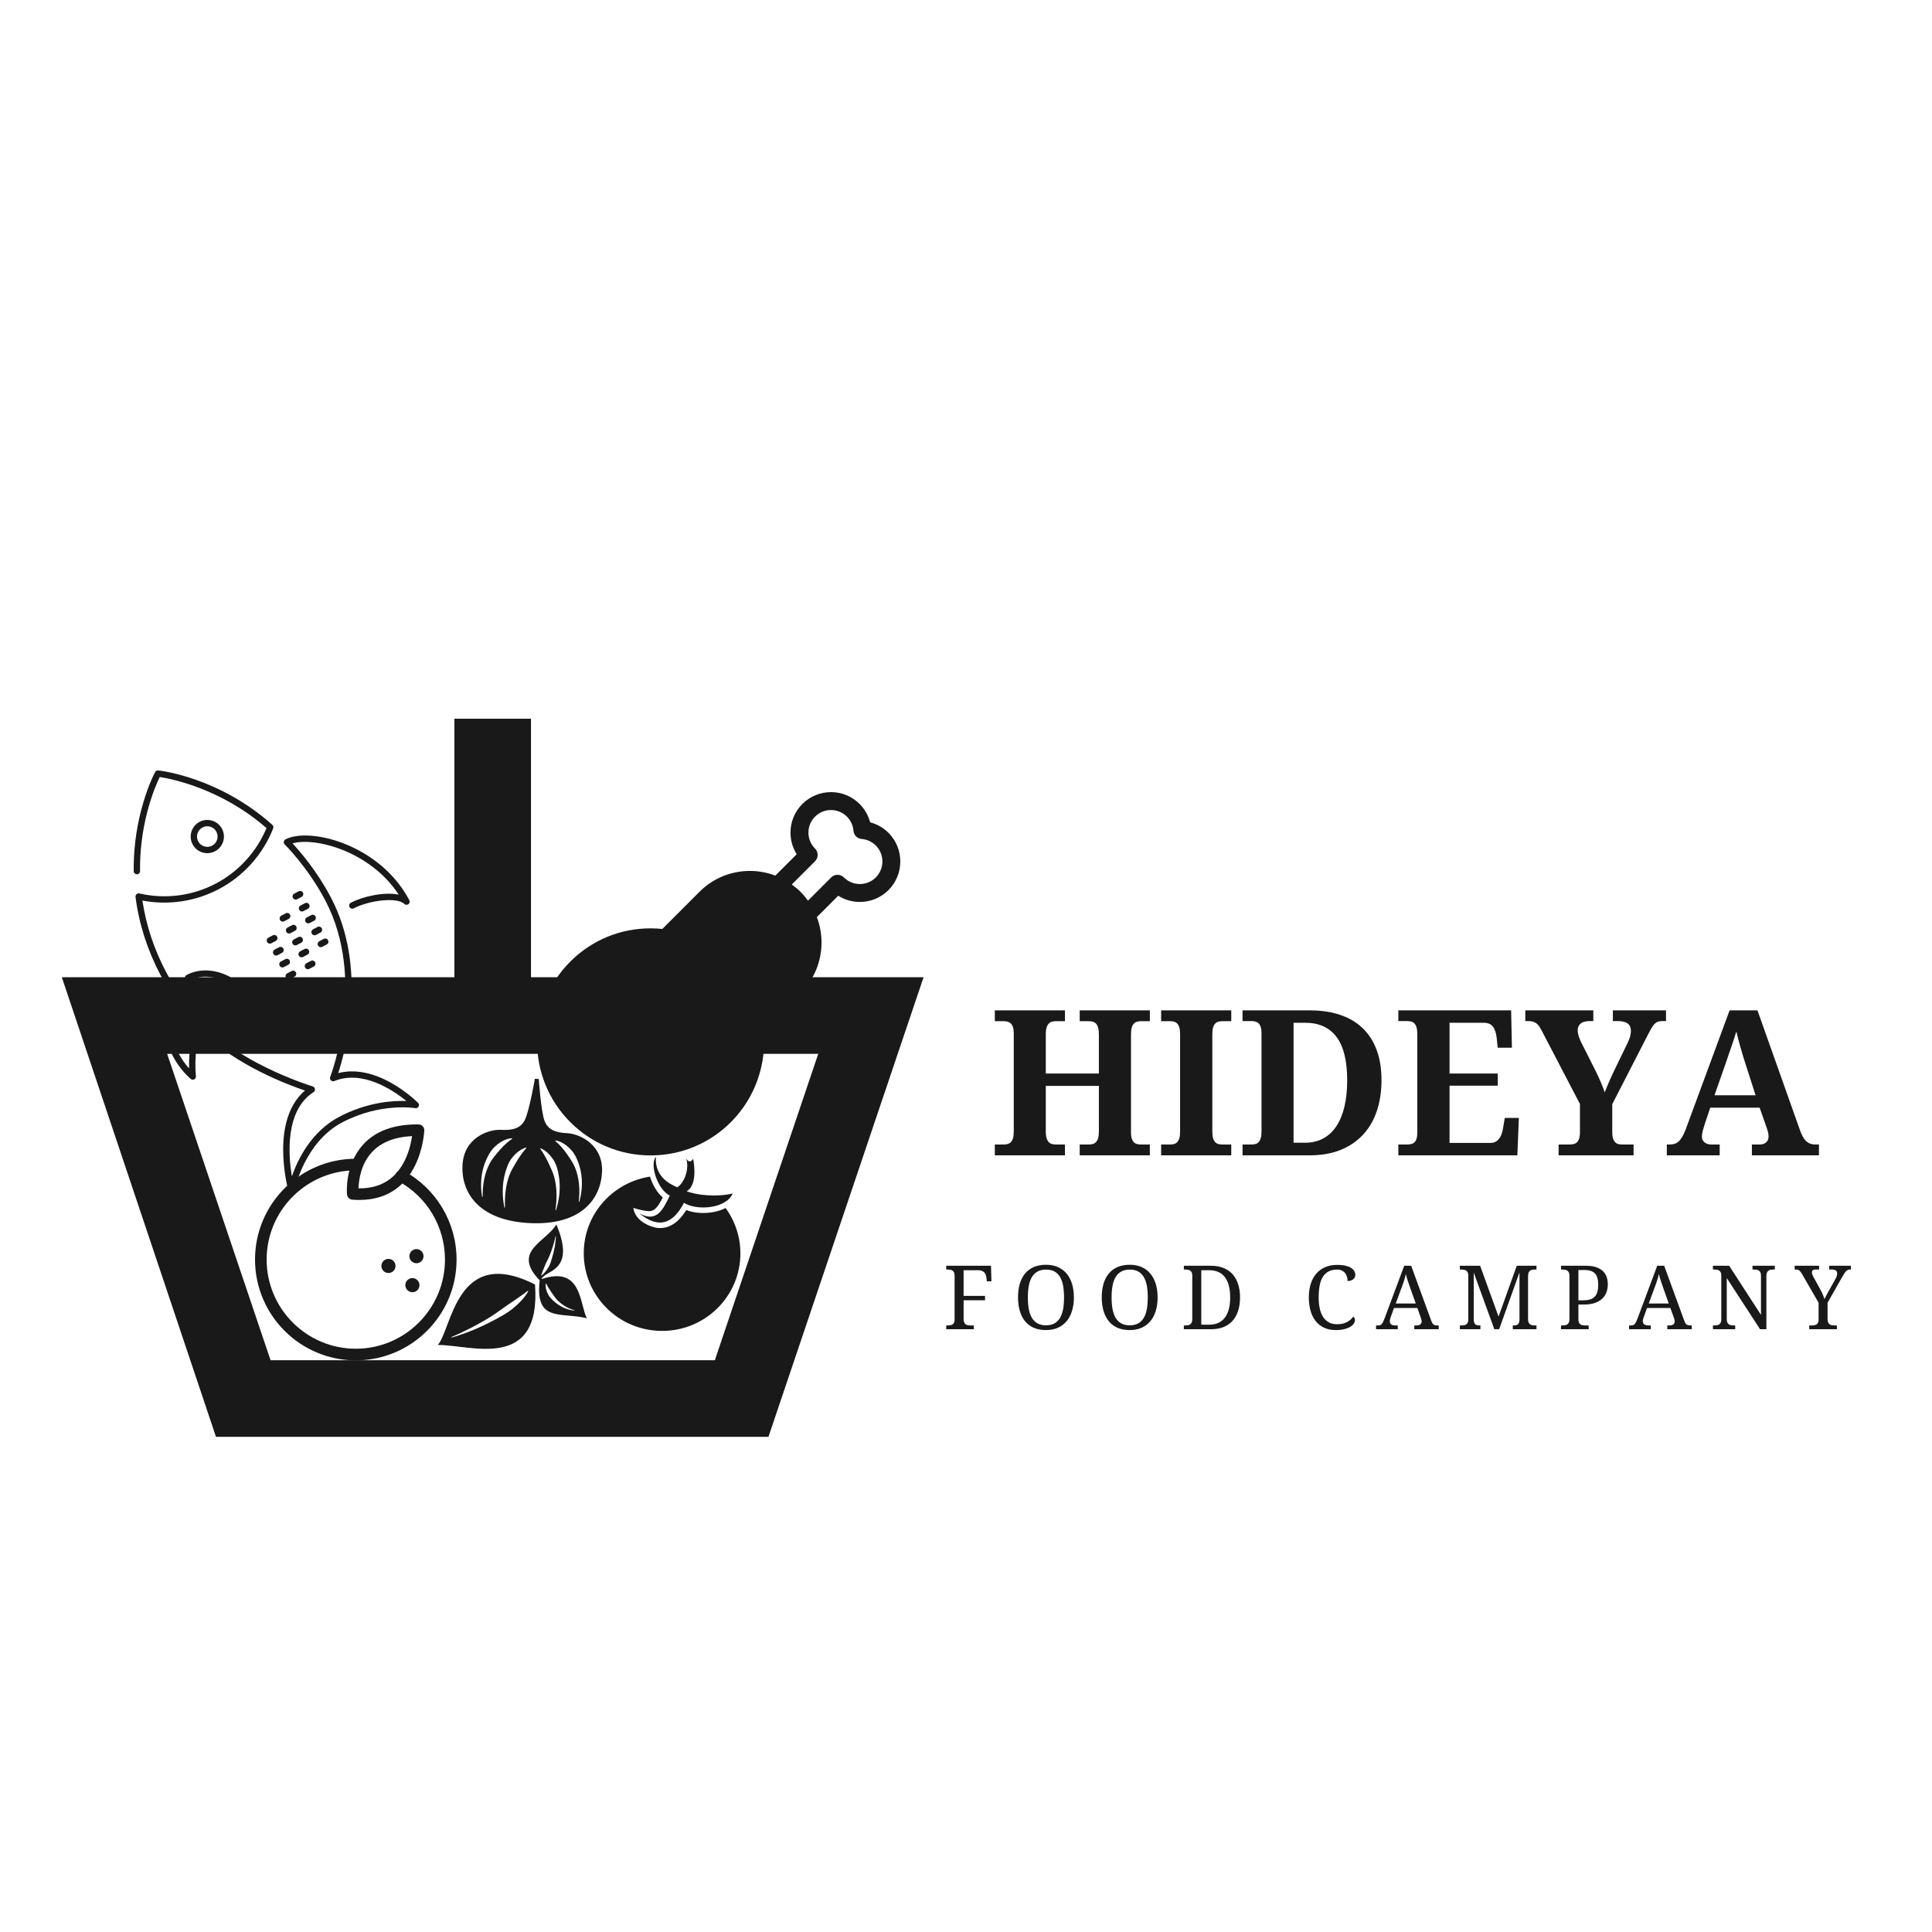 <svg xmlns="http://www.w3.org/2000/svg" width="500" height="500" viewBox="0 0 500 500"><g transform="translate(250,243)translate(111.5,37)rotate(0)translate(-111.5,-37)" opacity="1"><path transform="translate(6,0)rotate(0)" d="M41.58 56L23.43 56L23.43 53.20L25.69 53.20L25.69 53.20Q26.26 53.20 26.74 53.09L26.74 53.09L26.74 53.09Q27.23 52.97 27.60 52.61L27.60 52.61L27.60 52.61Q27.97 52.25 28.18 51.59L28.18 51.59L28.18 51.59Q28.39 50.92 28.39 49.79L28.39 49.79L28.39 38.03L14.65 38.03L14.65 49.79L14.65 49.79Q14.65 50.92 14.87 51.59L14.87 51.59L14.87 51.59Q15.09 52.25 15.45 52.61L15.45 52.61L15.45 52.61Q15.81 52.97 16.30 53.09L16.30 53.09L16.30 53.09Q16.78 53.20 17.35 53.20L17.35 53.20L19.61 53.20L19.61 56L1.46 56L1.46 53.20L3.67 53.20L3.67 53.20Q4.23 53.20 4.72 53.09L4.72 53.09L4.72 53.09Q5.21 52.97 5.58 52.61L5.58 52.61L5.58 52.61Q5.95 52.25 6.16 51.59L6.16 51.59L6.16 51.59Q6.36 50.92 6.36 49.79L6.36 49.79L6.36 24.48L6.36 24.48Q6.36 23.43 6.15 22.80L6.15 22.80L6.15 22.80Q5.93 22.17 5.56 21.84L5.56 21.84L5.56 21.84Q5.18 21.51 4.70 21.39L4.70 21.39L4.70 21.39Q4.21 21.28 3.67 21.28L3.67 21.28L1.46 21.28L1.46 18.48L19.61 18.48L19.61 21.28L17.35 21.28L17.35 21.28Q16.78 21.28 16.30 21.39L16.30 21.39L16.30 21.39Q15.81 21.51 15.45 21.87L15.45 21.87L15.45 21.87Q15.09 22.22 14.87 22.89L14.87 22.89L14.87 22.89Q14.65 23.56 14.65 24.69L14.65 24.69L14.65 34.83L28.39 34.83L28.39 24.69L28.39 24.69Q28.39 23.56 28.18 22.89L28.18 22.89L28.18 22.89Q27.97 22.22 27.60 21.87L27.60 21.87L27.60 21.87Q27.23 21.51 26.74 21.39L26.74 21.39L26.74 21.39Q26.26 21.28 25.69 21.28L25.69 21.28L23.43 21.28L23.43 18.48L41.58 18.48L41.58 21.28L39.37 21.28L39.37 21.28Q38.83 21.28 38.34 21.39L38.34 21.39L38.34 21.39Q37.86 21.51 37.48 21.87L37.48 21.87L37.48 21.87Q37.11 22.22 36.91 22.89L36.91 22.89L36.91 22.89Q36.70 23.56 36.70 24.69L36.70 24.69L36.70 50.07L36.70 50.07Q36.70 51.10 36.92 51.73L36.92 51.73L36.92 51.73Q37.14 52.36 37.51 52.68L37.51 52.68L37.51 52.68Q37.88 53.00 38.36 53.10L38.36 53.10L38.36 53.10Q38.83 53.20 39.37 53.20L39.37 53.20L41.58 53.20L41.58 56ZM62.65 56L44.50 56L44.50 53.20L46.71 53.20L46.71 53.20Q47.30 53.20 47.79 53.09L47.79 53.09L47.79 53.09Q48.28 52.97 48.64 52.61L48.64 52.61L48.64 52.61Q48.99 52.25 49.20 51.59L49.20 51.59L49.20 51.59Q49.41 50.92 49.41 49.79L49.41 49.79L49.41 24.69L49.41 24.69Q49.41 23.56 49.20 22.89L49.20 22.89L49.20 22.89Q48.99 22.22 48.64 21.87L48.64 21.87L48.64 21.87Q48.28 21.51 47.79 21.39L47.79 21.39L47.79 21.39Q47.30 21.28 46.71 21.28L46.71 21.28L44.50 21.28L44.50 18.48L62.65 18.48L62.65 21.28L60.44 21.28L60.44 21.28Q59.88 21.28 59.38 21.39L59.38 21.39L59.38 21.39Q58.88 21.51 58.52 21.87L58.52 21.87L58.52 21.87Q58.16 22.22 57.95 22.89L57.95 22.89L57.95 22.89Q57.75 23.56 57.75 24.69L57.75 24.69L57.75 49.79L57.75 49.79Q57.75 50.92 57.95 51.59L57.95 51.59L57.95 51.59Q58.16 52.25 58.52 52.61L58.52 52.61L58.52 52.61Q58.88 52.97 59.38 53.09L59.38 53.09L59.38 53.09Q59.88 53.20 60.44 53.20L60.44 53.20L62.65 53.20L62.65 56ZM101.53 36.55L101.53 36.55L101.53 36.55Q101.53 40.86 100.35 44.44L100.35 44.44L100.35 44.44Q99.17 48.02 96.82 50.58L96.82 50.58L96.82 50.58Q94.47 53.15 91.00 54.58L91.00 54.58L91.00 54.58Q87.52 56 82.92 56L82.92 56L65.57 56L65.57 53.20L67.78 53.20L67.78 53.20Q68.37 53.20 68.86 53.09L68.86 53.09L68.86 53.09Q69.35 52.97 69.71 52.61L69.71 52.61L69.71 52.61Q70.07 52.25 70.27 51.59L70.27 51.59L70.27 51.59Q70.48 50.92 70.48 49.79L70.48 49.79L70.48 24.46L70.48 24.46Q70.48 23.41 70.27 22.78L70.27 22.78L70.27 22.78Q70.07 22.15 69.69 21.81L69.69 21.81L69.69 21.81Q69.32 21.48 68.83 21.37L68.83 21.37L68.83 21.37Q68.35 21.25 67.78 21.25L67.78 21.25L65.57 21.25L65.57 18.48L82.92 18.48L82.92 18.48Q87.29 18.48 90.74 19.62L90.74 19.62L90.74 19.62Q94.19 20.76 96.59 23.03L96.59 23.03L96.59 23.03Q98.99 25.30 100.26 28.69L100.26 28.69L100.26 28.69Q101.53 32.08 101.53 36.55ZM92.65 36.55L92.65 36.55L92.65 36.55Q92.65 29.03 89.89 25.36L89.89 25.36L89.89 25.36Q87.13 21.69 81.77 21.69L81.77 21.69L78.77 21.69L78.77 52.74L81.72 52.74L81.72 52.74Q84.41 52.74 86.47 51.62L86.47 51.62L86.47 51.62Q88.52 50.51 89.89 48.40L89.89 48.40L89.89 48.40Q91.26 46.30 91.96 43.31L91.96 43.31L91.96 43.31Q92.65 40.32 92.65 36.55ZM119.14 37.98L119.14 52.79L129.66 52.79L129.66 52.79Q130.46 52.79 131.02 52.50L131.02 52.50L131.02 52.50Q131.58 52.20 132.00 51.66L132.00 51.66L132.00 51.66Q132.41 51.12 132.65 50.39L132.65 50.39L132.65 50.39Q132.89 49.66 133.02 48.79L133.02 48.79L133.43 46.32L137.08 46.32L136.69 56L105.89 56L105.89 53.20L108.10 53.20L108.10 53.20Q108.67 53.20 109.15 53.10L109.15 53.10L109.15 53.10Q109.64 53.00 110.01 52.68L110.01 52.68L110.01 52.68Q110.39 52.36 110.59 51.73L110.59 51.73L110.59 51.73Q110.80 51.10 110.80 50.07L110.80 50.07L110.80 24.66L110.80 24.66Q110.80 23.53 110.59 22.87L110.59 22.87L110.59 22.87Q110.39 22.20 110.03 21.84L110.03 21.84L110.03 21.84Q109.67 21.48 109.18 21.37L109.18 21.37L109.18 21.37Q108.69 21.25 108.10 21.25L108.10 21.25L105.89 21.25L105.89 18.48L135.08 18.48L135.28 28.15L131.61 28.15L131.35 25.66L131.35 25.66Q131.15 23.74 130.38 22.71L130.38 22.71L130.38 22.71Q129.61 21.69 127.99 21.69L127.99 21.69L119.14 21.69L119.14 34.83L131.61 34.83L131.61 37.98L119.14 37.98ZM166.77 56L147.37 56L147.37 53.20L149.83 53.20L149.83 53.20Q150.47 53.20 151.03 53.13L151.03 53.13L151.03 53.13Q151.58 53.05 151.99 52.73L151.99 52.73L151.99 52.73Q152.40 52.41 152.64 51.77L152.64 51.77L152.64 51.77Q152.89 51.12 152.89 50.02L152.89 50.02L152.89 42.71L143.16 24.05L143.16 24.05Q142.77 23.28 142.43 22.74L142.43 22.74L142.43 22.74Q142.08 22.20 141.67 21.88L141.67 21.88L141.67 21.88Q141.26 21.56 140.73 21.40L140.73 21.40L140.73 21.40Q140.21 21.25 139.44 21.25L139.44 21.25L138.75 21.25L138.75 18.48L156.35 18.48L156.35 21.25L155.45 21.25L155.45 21.25Q153.86 21.25 153.08 21.89L153.08 21.89L153.08 21.89Q152.30 22.53 152.30 23.61L152.30 23.61L152.30 23.61Q152.30 24.28 152.54 25.06L152.54 25.06L152.54 25.06Q152.78 25.84 153.09 26.51L153.09 26.51L156.99 34.24L156.99 34.24Q157.81 35.90 158.34 37.19L158.34 37.19L158.34 37.19Q158.87 38.47 159.30 39.70L159.30 39.70L159.30 39.70Q159.84 38.32 160.55 36.69L160.55 36.69L160.55 36.69Q161.25 35.06 162.13 33.29L162.13 33.29L165.18 27.00L165.18 27.00Q165.74 25.84 165.91 25.06L165.91 25.06L165.91 25.06Q166.08 24.28 166.08 23.84L166.08 23.84L166.08 23.84Q166.08 22.48 165.22 21.87L165.22 21.87L165.22 21.87Q164.36 21.25 162.61 21.25L162.61 21.25L161.41 21.25L161.41 18.48L175.16 18.48L175.16 21.25L174.16 21.25L174.16 21.25Q173.50 21.25 173.02 21.43L173.02 21.43L173.02 21.43Q172.55 21.61 172.12 22.07L172.12 22.07L172.12 22.07Q171.70 22.53 171.25 23.33L171.25 23.33L171.25 23.33Q170.80 24.12 170.18 25.36L170.18 25.36L161.25 42.76L161.25 49.94L161.25 49.94Q161.25 51.10 161.48 51.74L161.48 51.74L161.48 51.74Q161.72 52.38 162.11 52.71L162.11 52.71L162.11 52.71Q162.51 53.05 163.04 53.13L163.04 53.13L163.04 53.13Q163.56 53.20 164.18 53.20L164.18 53.20L166.77 53.20L166.77 56ZM199.39 43.66L186.61 43.66L185.10 48.17L185.10 48.17Q184.89 48.81 184.67 49.67L184.67 49.67L184.67 49.67Q184.45 50.53 184.45 51.17L184.45 51.17L184.45 51.17Q184.45 51.69 184.66 52.07L184.66 52.07L184.66 52.07Q184.87 52.46 185.20 52.70L185.20 52.70L185.20 52.70Q185.53 52.95 185.96 53.07L185.96 53.07L185.96 53.07Q186.38 53.20 186.84 53.20L186.84 53.20L189.05 53.20L189.05 56L175.37 56L175.37 53.20L176.01 53.20L176.01 53.20Q176.70 53.20 177.28 53.05L177.28 53.05L177.28 53.05Q177.86 52.89 178.36 52.47L178.36 52.47L178.36 52.47Q178.86 52.05 179.31 51.30L179.31 51.30L179.31 51.30Q179.76 50.56 180.22 49.38L180.22 49.38L191.62 18.48L198.83 18.48L209.81 49.43L209.81 49.43Q210.20 50.53 210.62 51.26L210.62 51.26L210.62 51.26Q211.04 52.00 211.54 52.42L211.54 52.42L211.54 52.42Q212.04 52.84 212.61 53.02L212.61 53.02L212.61 53.02Q213.17 53.20 213.79 53.20L213.79 53.20L214.74 53.20L214.74 56L197.39 56L197.39 53.20L199.44 53.20L199.44 53.20Q199.83 53.20 200.24 53.09L200.24 53.09L200.24 53.09Q200.65 52.97 200.97 52.73L200.97 52.73L200.97 52.73Q201.29 52.48 201.50 52.10L201.50 52.10L201.50 52.10Q201.70 51.71 201.70 51.17L201.70 51.17L201.70 51.17Q201.70 50.53 201.55 49.94L201.55 49.94L201.55 49.94Q201.39 49.35 201.24 48.92L201.24 48.92L199.39 43.66ZM198.34 40.45L195.57 31.82L195.57 31.82Q195.29 30.93 194.99 29.94L194.99 29.94L194.99 29.94Q194.69 28.95 194.40 27.92L194.40 27.92L194.40 27.92Q194.10 26.90 193.84 25.88L193.84 25.88L193.84 25.88Q193.57 24.87 193.36 23.94L193.36 23.94L193.36 23.94Q193.13 24.74 192.82 25.69L192.82 25.69L192.82 25.69Q192.51 26.64 192.17 27.64L192.17 27.64L192.17 27.64Q191.82 28.64 191.47 29.64L191.47 29.64L191.47 29.64Q191.13 30.64 190.82 31.57L190.82 31.57L187.71 40.45L198.34 40.45Z" fill="#191919"/></g><g transform="translate(238,319)translate(123.5,16.5)rotate(0)translate(-123.5,-16.5)" opacity="1"><path transform="translate(6,0)rotate(0)" d="M9.15 9.73L5.38 9.73L5.38 16.38L10.93 16.38L10.93 17.50L5.38 17.50L5.38 22.38L5.38 22.38Q5.38 22.92 5.53 23.25L5.53 23.25L5.53 23.25Q5.68 23.57 5.94 23.75L5.94 23.75L5.94 23.75Q6.19 23.92 6.54 23.98L6.54 23.98L6.54 23.98Q6.88 24.03 7.27 24.03L7.27 24.03L8.03 24.03L8.03 25L0.88 25L0.88 24.03L1.17 24.03L1.17 24.03Q1.55 24.03 1.89 23.98L1.89 23.98L1.89 23.98Q2.23 23.93 2.49 23.78L2.49 23.78L2.49 23.78Q2.75 23.62 2.90 23.31L2.90 23.31L2.90 23.31Q3.05 23.00 3.05 22.50L3.05 22.50L3.05 11.11L3.05 11.11Q3.05 10.60 2.90 10.29L2.90 10.29L2.90 10.29Q2.75 9.98 2.49 9.82L2.49 9.82L2.49 9.82Q2.23 9.65 1.89 9.60L1.89 9.60L1.89 9.60Q1.55 9.55 1.17 9.55L1.17 9.55L0.88 9.55L0.88 8.58L12.47 8.58L12.58 12.60L11.39 12.60L11.28 11.61L11.28 11.61Q11.23 11.22 11.10 10.88L11.10 10.88L11.10 10.88Q10.96 10.54 10.71 10.28L10.71 10.28L10.71 10.28Q10.46 10.03 10.07 9.88L10.07 9.88L10.07 9.88Q9.69 9.73 9.15 9.73L9.15 9.73ZM33.92 16.77L33.92 16.77L33.92 16.77Q33.92 18.67 33.45 20.23L33.45 20.23L33.45 20.23Q32.98 21.79 32.06 22.90L32.06 22.90L32.06 22.90Q31.14 24.01 29.79 24.62L29.79 24.62L29.79 24.62Q28.44 25.22 26.70 25.22L26.70 25.22L26.70 25.22Q24.87 25.22 23.51 24.62L23.51 24.62L23.51 24.62Q22.15 24.01 21.25 22.90L21.25 22.90L21.25 22.90Q20.36 21.79 19.91 20.22L19.91 20.22L19.91 20.22Q19.46 18.65 19.46 16.75L19.46 16.75L19.46 16.75Q19.46 14.84 19.91 13.28L19.91 13.28L19.91 13.28Q20.36 11.73 21.25 10.63L21.25 10.63L21.25 10.63Q22.15 9.52 23.52 8.92L23.52 8.92L23.52 8.92Q24.89 8.32 26.72 8.32L26.72 8.32L26.72 8.32Q28.46 8.32 29.80 8.92L29.80 8.92L29.80 8.92Q31.14 9.52 32.06 10.63L32.06 10.63L32.06 10.63Q32.98 11.74 33.45 13.29L33.45 13.29L33.45 13.29Q33.92 14.85 33.92 16.77ZM22.01 16.77L22.01 16.77L22.01 16.77Q22.01 18.48 22.26 19.82L22.26 19.82L22.26 19.82Q22.51 21.16 23.07 22.09L23.07 22.09L23.07 22.09Q23.64 23.01 24.53 23.50L24.53 23.50L24.53 23.50Q25.42 23.99 26.70 23.99L26.70 23.99L26.70 23.99Q27.98 23.99 28.87 23.50L28.87 23.50L28.87 23.50Q29.77 23.01 30.32 22.09L30.32 22.09L30.32 22.09Q30.88 21.16 31.13 19.82L31.13 19.82L31.13 19.82Q31.37 18.48 31.37 16.77L31.37 16.77L31.37 16.77Q31.37 15.06 31.13 13.72L31.13 13.72L31.13 13.72Q30.88 12.38 30.32 11.46L30.32 11.46L30.32 11.46Q29.77 10.54 28.89 10.05L28.89 10.05L28.89 10.05Q28.00 9.57 26.72 9.57L26.72 9.57L26.72 9.57Q25.44 9.57 24.55 10.05L24.55 10.05L24.55 10.05Q23.65 10.54 23.08 11.46L23.08 11.46L23.08 11.46Q22.51 12.38 22.26 13.72L22.26 13.72L22.26 13.72Q22.01 15.06 22.01 16.77ZM55.59 16.77L55.59 16.77L55.59 16.77Q55.59 18.67 55.12 20.23L55.12 20.23L55.12 20.23Q54.65 21.79 53.73 22.90L53.73 22.90L53.73 22.90Q52.81 24.01 51.46 24.62L51.46 24.62L51.46 24.62Q50.11 25.22 48.37 25.22L48.37 25.22L48.37 25.22Q46.54 25.22 45.18 24.62L45.18 24.62L45.18 24.62Q43.82 24.01 42.93 22.90L42.93 22.90L42.93 22.90Q42.03 21.79 41.58 20.22L41.58 20.22L41.58 20.22Q41.13 18.65 41.13 16.75L41.13 16.75L41.13 16.75Q41.13 14.84 41.58 13.28L41.58 13.28L41.58 13.28Q42.03 11.73 42.93 10.63L42.93 10.63L42.93 10.63Q43.82 9.52 45.19 8.92L45.19 8.92L45.19 8.92Q46.56 8.32 48.39 8.32L48.39 8.32L48.39 8.32Q50.14 8.32 51.47 8.92L51.47 8.92L51.47 8.92Q52.81 9.52 53.73 10.63L53.73 10.63L53.73 10.63Q54.65 11.74 55.12 13.29L55.12 13.29L55.12 13.29Q55.59 14.85 55.59 16.77ZM43.68 16.77L43.68 16.77L43.68 16.77Q43.68 18.48 43.93 19.82L43.93 19.82L43.93 19.82Q44.18 21.16 44.74 22.09L44.74 22.09L44.74 22.09Q45.31 23.01 46.20 23.50L46.20 23.50L46.20 23.50Q47.09 23.99 48.37 23.99L48.37 23.99L48.37 23.99Q49.65 23.99 50.54 23.50L50.54 23.50L50.54 23.50Q51.44 23.01 51.99 22.09L51.99 22.09L51.99 22.09Q52.55 21.16 52.80 19.82L52.80 19.82L52.80 19.82Q53.04 18.48 53.04 16.77L53.04 16.77L53.04 16.77Q53.04 15.06 52.80 13.72L52.80 13.72L52.80 13.72Q52.55 12.38 51.99 11.46L51.99 11.46L51.99 11.46Q51.44 10.54 50.56 10.05L50.56 10.05L50.56 10.05Q49.67 9.57 48.39 9.57L48.39 9.57L48.39 9.57Q47.11 9.57 46.22 10.05L46.22 10.05L46.22 10.05Q45.32 10.54 44.75 11.46L44.75 11.46L44.75 11.46Q44.18 12.38 43.93 13.72L43.93 13.72L43.93 13.72Q43.68 15.06 43.68 16.77ZM76.92 16.77L76.92 16.77L76.92 16.77Q76.92 18.65 76.44 20.18L76.44 20.18L76.44 20.18Q75.97 21.70 75.04 22.77L75.04 22.77L75.04 22.77Q74.11 23.84 72.70 24.42L72.70 24.42L72.70 24.42Q71.30 25 69.42 25L69.42 25L62.38 25L62.38 24.03L62.68 24.03L62.68 24.03Q63.07 24.03 63.41 23.98L63.41 23.98L63.41 23.98Q63.75 23.92 64.01 23.75L64.01 23.75L64.01 23.75Q64.27 23.57 64.42 23.25L64.42 23.25L64.42 23.25Q64.56 22.92 64.56 22.38L64.56 22.38L64.56 11.11L64.56 11.11Q64.56 10.60 64.41 10.29L64.41 10.29L64.41 10.29Q64.26 9.98 64.00 9.82L64.00 9.82L64.00 9.82Q63.74 9.65 63.40 9.60L63.40 9.60L63.40 9.60Q63.06 9.55 62.68 9.55L62.68 9.55L62.38 9.55L62.38 8.58L69.42 8.58L69.42 8.58Q71.20 8.58 72.59 9.13L72.59 9.13L72.59 9.13Q73.98 9.67 74.94 10.71L74.94 10.71L74.94 10.71Q75.90 11.76 76.41 13.29L76.41 13.29L76.41 13.29Q76.92 14.81 76.92 16.77ZM66.89 23.83L68.89 23.83L68.89 23.83Q70.26 23.83 71.28 23.37L71.28 23.37L71.28 23.37Q72.31 22.90 73.00 22.00L73.00 22.00L73.00 22.00Q73.68 21.10 74.02 19.79L74.02 19.79L74.02 19.79Q74.37 18.48 74.37 16.77L74.37 16.77L74.37 16.77Q74.37 13.34 73.00 11.53L73.00 11.53L73.00 11.53Q71.64 9.73 68.91 9.73L68.91 9.73L66.89 9.73L66.89 23.83ZM102.10 8.35L102.10 8.35L102.10 8.35Q103.28 8.35 104.15 8.54L104.15 8.54L104.15 8.54Q105.02 8.74 105.59 9.09L105.59 9.09L105.59 9.09Q106.17 9.43 106.46 9.91L106.46 9.91L106.46 9.91Q106.75 10.38 106.75 10.93L106.75 10.93L106.75 10.93Q106.75 11.30 106.59 11.60L106.59 11.60L106.59 11.60Q106.44 11.89 106.17 12.10L106.17 12.10L106.17 12.10Q105.90 12.31 105.54 12.42L105.54 12.42L105.54 12.42Q105.17 12.53 104.75 12.53L104.75 12.53L104.75 12.53Q104.75 12.00 104.61 11.47L104.61 11.47L104.61 11.47Q104.47 10.94 104.15 10.52L104.15 10.52L104.15 10.52Q103.83 10.10 103.31 9.83L103.31 9.83L103.31 9.83Q102.80 9.57 102.05 9.57L102.05 9.57L102.05 9.57Q100.75 9.57 99.84 10.05L99.84 10.05L99.84 10.05Q98.93 10.52 98.36 11.44L98.36 11.44L98.36 11.44Q97.78 12.35 97.53 13.70L97.53 13.70L97.53 13.70Q97.27 15.04 97.27 16.77L97.27 16.77L97.27 16.77Q97.27 18.31 97.54 19.59L97.54 19.59L97.54 19.59Q97.81 20.87 98.39 21.78L98.39 21.78L98.39 21.78Q98.97 22.70 99.88 23.20L99.88 23.20L99.88 23.20Q100.78 23.71 102.05 23.71L102.05 23.71L102.05 23.71Q102.89 23.71 103.54 23.55L103.54 23.55L103.54 23.55Q104.19 23.38 104.68 23.11L104.68 23.11L104.68 23.11Q105.17 22.84 105.55 22.49L105.55 22.49L105.55 22.49Q105.93 22.14 106.22 21.75L106.22 21.75L106.22 21.75Q106.41 21.88 106.53 22.09L106.53 22.09L106.53 22.09Q106.66 22.30 106.66 22.65L106.66 22.65L106.66 22.65Q106.66 23.09 106.36 23.55L106.36 23.55L106.36 23.55Q106.06 24.00 105.45 24.37L105.45 24.37L105.45 24.37Q104.85 24.74 103.92 24.98L103.92 24.98L103.92 24.98Q102.98 25.22 101.70 25.22L101.70 25.22L101.70 25.22Q99.98 25.22 98.68 24.62L98.68 24.62L98.68 24.62Q97.38 24.01 96.50 22.90L96.50 22.90L96.50 22.90Q95.62 21.79 95.17 20.23L95.17 20.23L95.17 20.23Q94.72 18.67 94.72 16.77L94.72 16.77L94.72 16.77Q94.72 14.90 95.19 13.35L95.19 13.35L95.19 13.35Q95.66 11.80 96.59 10.69L96.59 10.69L96.59 10.69Q97.51 9.58 98.90 8.96L98.90 8.96L98.90 8.96Q100.28 8.35 102.10 8.35ZM122.81 19.51L116.77 19.51L115.89 21.92L115.89 21.92Q115.79 22.19 115.74 22.46L115.74 22.46L115.74 22.46Q115.68 22.72 115.68 22.91L115.68 22.91L115.68 22.91Q115.68 23.50 116.06 23.76L116.06 23.76L116.06 23.76Q116.43 24.03 117.21 24.03L117.21 24.03L117.74 24.03L117.74 25L112.12 25L112.12 24.03L112.56 24.03L112.56 24.03Q112.90 24.03 113.13 23.96L113.13 23.96L113.13 23.96Q113.37 23.89 113.56 23.69L113.56 23.69L113.56 23.69Q113.75 23.48 113.92 23.14L113.92 23.14L113.92 23.14Q114.10 22.79 114.31 22.24L114.31 22.24L119.41 8.58L121.21 8.58L126.41 22.81L126.41 22.81Q126.54 23.17 126.68 23.41L126.68 23.41L126.68 23.41Q126.82 23.64 127.01 23.78L127.01 23.78L127.01 23.78Q127.20 23.92 127.45 23.98L127.45 23.98L127.45 23.98Q127.70 24.03 128.03 24.03L128.03 24.03L128.34 24.03L128.34 25L122.01 25L122.01 24.03L122.54 24.03L122.54 24.03Q123.92 24.03 123.92 22.93L123.92 22.93L123.92 22.93Q123.92 22.74 123.87 22.54L123.87 22.54L123.87 22.54Q123.82 22.34 123.73 22.08L123.73 22.08L122.81 19.51ZM122.40 18.35L120.97 14.33L120.97 14.33Q120.61 13.31 120.31 12.42L120.31 12.42L120.31 12.42Q120.02 11.52 119.82 10.69L119.82 10.69L119.82 10.69Q119.75 11.11 119.64 11.50L119.64 11.50L119.64 11.50Q119.53 11.88 119.41 12.29L119.41 12.29L119.41 12.29Q119.29 12.69 119.13 13.14L119.13 13.14L119.13 13.14Q118.97 13.58 118.77 14.12L118.77 14.12L117.21 18.35L122.40 18.35ZM153.64 25L147.51 25L147.51 24.03L147.59 24.03L147.59 24.03Q147.96 24.03 148.26 23.98L148.26 23.98L148.26 23.98Q148.56 23.93 148.77 23.78L148.77 23.78L148.77 23.78Q148.97 23.63 149.10 23.34L149.10 23.34L149.10 23.34Q149.22 23.06 149.24 22.59L149.24 22.59L149.24 10.30L143.98 25L142.73 25L137.40 10.34L137.40 22.38L137.40 22.38Q137.40 22.92 137.51 23.25L137.51 23.25L137.51 23.25Q137.62 23.57 137.84 23.75L137.84 23.75L137.84 23.75Q138.06 23.92 138.37 23.98L138.37 23.98L138.37 23.98Q138.68 24.03 139.06 24.03L139.06 24.03L139.13 24.03L139.13 25L133.81 25L133.81 24.03L134.11 24.03L134.11 24.03Q134.49 24.03 134.83 23.98L134.83 23.98L134.83 23.98Q135.17 23.93 135.43 23.78L135.43 23.78L135.43 23.78Q135.69 23.62 135.84 23.31L135.84 23.31L135.84 23.31Q135.99 23.00 135.99 22.50L135.99 22.50L135.99 11.11L135.99 11.11Q135.99 10.60 135.84 10.29L135.84 10.29L135.84 10.29Q135.69 9.98 135.43 9.82L135.43 9.82L135.43 9.82Q135.17 9.65 134.83 9.60L134.83 9.60L134.83 9.60Q134.49 9.55 134.11 9.55L134.11 9.55L133.81 9.55L133.81 8.58L139.06 8.58L143.82 21.73L148.54 8.58L153.64 8.58L153.64 9.55L153.34 9.55L153.34 9.55Q152.95 9.55 152.61 9.60L152.61 9.60L152.61 9.60Q152.26 9.66 152.01 9.83L152.01 9.83L152.01 9.83Q151.75 10.01 151.60 10.33L151.60 10.33L151.60 10.33Q151.46 10.66 151.46 11.20L151.46 11.20L151.46 22.38L151.46 22.38Q151.46 22.92 151.60 23.25L151.60 23.25L151.60 23.25Q151.75 23.57 152.01 23.75L152.01 23.75L152.01 23.75Q152.26 23.92 152.61 23.98L152.61 23.98L152.61 23.98Q152.95 24.03 153.34 24.03L153.34 24.03L153.64 24.03L153.64 25ZM167.14 25L159.99 25L159.99 24.03L160.28 24.03L160.28 24.03Q160.67 24.03 161.01 23.98L161.01 23.98L161.01 23.98Q161.36 23.92 161.62 23.75L161.62 23.75L161.62 23.75Q161.87 23.57 162.02 23.25L162.02 23.25L162.02 23.25Q162.17 22.92 162.17 22.38L162.17 22.38L162.17 11.11L162.17 11.11Q162.17 10.60 162.01 10.29L162.01 10.29L162.01 10.29Q161.86 9.98 161.60 9.82L161.60 9.82L161.60 9.82Q161.35 9.65 161.00 9.60L161.00 9.60L161.00 9.60Q160.66 9.55 160.28 9.55L160.28 9.55L159.99 9.55L159.99 8.58L166.44 8.58L166.44 8.58Q167.89 8.58 168.96 8.91L168.96 8.91L168.96 8.91Q170.03 9.24 170.72 9.87L170.72 9.87L170.72 9.87Q171.42 10.49 171.76 11.38L171.76 11.38L171.76 11.38Q172.10 12.26 172.10 13.39L172.10 13.39L172.10 13.39Q172.10 14.41 171.78 15.35L171.78 15.35L171.78 15.35Q171.46 16.30 170.73 17.02L170.73 17.02L170.73 17.02Q170.00 17.75 168.83 18.18L168.83 18.18L168.83 18.18Q167.65 18.61 165.94 18.61L165.94 18.61L164.49 18.61L164.49 22.50L164.49 22.50Q164.49 23.00 164.64 23.31L164.64 23.31L164.64 23.31Q164.79 23.62 165.05 23.78L165.05 23.78L165.05 23.78Q165.31 23.93 165.65 23.98L165.65 23.98L165.65 23.98Q166.00 24.03 166.38 24.03L166.38 24.03L167.14 24.03L167.14 25ZM164.49 9.68L164.49 17.52L165.71 17.52L165.71 17.52Q166.76 17.52 167.50 17.30L167.50 17.30L167.50 17.30Q168.24 17.08 168.71 16.59L168.71 16.59L168.71 16.59Q169.18 16.11 169.40 15.34L169.40 15.34L169.40 15.34Q169.62 14.57 169.62 13.48L169.62 13.48L169.62 13.48Q169.62 12.51 169.43 11.80L169.43 11.80L169.43 11.80Q169.24 11.09 168.81 10.61L168.81 10.61L168.81 10.61Q168.39 10.14 167.71 9.91L167.71 9.91L167.71 9.91Q167.03 9.68 166.05 9.68L166.05 9.68L164.49 9.68ZM188.29 19.51L182.25 19.51L181.38 21.92L181.38 21.92Q181.28 22.19 181.22 22.46L181.22 22.46L181.22 22.46Q181.16 22.72 181.16 22.91L181.16 22.91L181.16 22.91Q181.16 23.50 181.54 23.76L181.54 23.76L181.54 23.76Q181.92 24.03 182.69 24.03L182.69 24.03L183.22 24.03L183.22 25L177.60 25L177.60 24.03L178.04 24.03L178.04 24.03Q178.38 24.03 178.61 23.96L178.61 23.96L178.61 23.96Q178.85 23.89 179.04 23.69L179.04 23.69L179.04 23.69Q179.23 23.48 179.41 23.14L179.41 23.14L179.41 23.14Q179.58 22.79 179.79 22.24L179.79 22.24L184.89 8.58L186.69 8.58L191.89 22.81L191.89 22.81Q192.02 23.17 192.16 23.41L192.16 23.41L192.16 23.41Q192.30 23.64 192.49 23.78L192.49 23.78L192.49 23.78Q192.69 23.92 192.93 23.98L192.93 23.98L192.93 23.98Q193.18 24.03 193.52 24.03L193.52 24.03L193.82 24.03L193.82 25L187.50 25L187.50 24.03L188.02 24.03L188.02 24.03Q189.41 24.03 189.41 22.93L189.41 22.93L189.41 22.93Q189.41 22.74 189.36 22.54L189.36 22.54L189.36 22.54Q189.31 22.34 189.22 22.08L189.22 22.08L188.29 19.51ZM187.88 18.35L186.45 14.33L186.45 14.33Q186.09 13.31 185.80 12.42L185.80 12.42L185.80 12.42Q185.50 11.52 185.31 10.69L185.31 10.69L185.31 10.69Q185.23 11.11 185.12 11.50L185.12 11.50L185.12 11.50Q185.02 11.88 184.89 12.29L184.89 12.29L184.89 12.29Q184.77 12.69 184.61 13.14L184.61 13.14L184.61 13.14Q184.45 13.58 184.25 14.12L184.25 14.12L182.69 18.35L187.88 18.35ZM213.14 25L211.50 25L202.88 11.75L202.88 22.38L202.88 22.38Q202.88 22.92 203.03 23.25L203.03 23.25L203.03 23.25Q203.18 23.57 203.43 23.75L203.43 23.75L203.43 23.75Q203.69 23.92 204.04 23.98L204.04 23.98L204.04 23.98Q204.38 24.03 204.77 24.03L204.77 24.03L205.07 24.03L205.07 25L199.30 25L199.30 24.03L199.59 24.03L199.59 24.03Q199.98 24.03 200.32 23.98L200.32 23.98L200.32 23.98Q200.67 23.92 200.92 23.75L200.92 23.75L200.92 23.75Q201.18 23.57 201.33 23.25L201.33 23.25L201.33 23.25Q201.47 22.92 201.47 22.38L201.47 22.38L201.47 11.11L201.47 11.11Q201.47 10.60 201.32 10.29L201.32 10.29L201.32 10.29Q201.17 9.98 200.91 9.82L200.91 9.82L200.91 9.82Q200.65 9.65 200.31 9.60L200.31 9.60L200.31 9.60Q199.97 9.55 199.59 9.55L199.59 9.55L199.30 9.55L199.30 8.58L203.51 8.58L211.74 21.29L211.74 11.11L211.74 11.11Q211.74 10.60 211.59 10.29L211.59 10.29L211.59 10.29Q211.44 9.98 211.18 9.82L211.18 9.82L211.18 9.82Q210.92 9.65 210.58 9.60L210.58 9.60L210.58 9.60Q210.23 9.55 209.85 9.55L209.85 9.55L209.55 9.55L209.55 8.58L215.32 8.58L215.32 9.55L215.03 9.55L215.03 9.55Q214.64 9.55 214.29 9.60L214.29 9.60L214.29 9.60Q213.95 9.66 213.69 9.83L213.69 9.83L213.69 9.83Q213.44 10.01 213.29 10.33L213.29 10.33L213.29 10.33Q213.14 10.66 213.14 11.20L213.14 11.20L213.14 25ZM231.39 25L224.23 25L224.23 24.03L224.76 24.03L224.76 24.03Q225.14 24.03 225.49 23.98L225.49 23.98L225.49 23.98Q225.83 23.93 226.09 23.78L226.09 23.78L226.09 23.78Q226.35 23.62 226.50 23.31L226.50 23.31L226.50 23.31Q226.65 23.00 226.65 22.50L226.65 22.50L226.65 18.15L222.39 10.76L222.39 10.76Q222.20 10.43 222.03 10.20L222.03 10.20L222.03 10.20Q221.86 9.97 221.68 9.83L221.68 9.83L221.68 9.83Q221.49 9.68 221.27 9.61L221.27 9.61L221.27 9.61Q221.04 9.55 220.75 9.55L220.75 9.55L220.46 9.55L220.46 8.58L226.78 8.58L226.78 9.55L225.93 9.55L225.93 9.55Q225.62 9.55 225.42 9.60L225.42 9.60L225.42 9.60Q225.22 9.66 225.11 9.76L225.11 9.76L225.11 9.76Q225.00 9.86 224.96 10.00L224.96 10.00L224.96 10.00Q224.92 10.13 224.92 10.28L224.92 10.28L224.92 10.28Q224.92 10.60 225.06 10.93L225.06 10.93L225.06 10.93Q225.20 11.25 225.33 11.50L225.33 11.50L227.03 14.58L227.03 14.58Q227.43 15.29 227.72 15.98L227.72 15.98L227.72 15.98Q228.00 16.67 228.19 17.21L228.19 17.21L228.19 17.21Q228.29 16.96 228.44 16.66L228.44 16.66L228.44 16.66Q228.59 16.35 228.78 16.01L228.78 16.01L228.78 16.01Q228.96 15.67 229.16 15.30L229.16 15.30L229.16 15.30Q229.37 14.94 229.57 14.58L229.57 14.58L231.04 11.94L231.04 11.94Q231.26 11.55 231.36 11.19L231.36 11.19L231.36 11.19Q231.46 10.84 231.46 10.56L231.46 10.56L231.46 10.56Q231.46 10.05 231.10 9.80L231.10 9.80L231.10 9.80Q230.74 9.55 230.07 9.55L230.07 9.55L229.40 9.55L229.40 8.58L235.02 8.58L235.02 9.55L234.75 9.55L234.75 9.55Q234.50 9.55 234.28 9.63L234.28 9.63L234.28 9.63Q234.06 9.72 233.84 9.92L233.84 9.92L233.84 9.92Q233.61 10.13 233.37 10.47L233.37 10.47L233.37 10.47Q233.13 10.82 232.84 11.33L232.84 11.33L228.97 18.15L228.97 22.38L228.97 22.38Q228.97 22.92 229.12 23.25L229.12 23.25L229.12 23.25Q229.27 23.57 229.52 23.75L229.52 23.75L229.52 23.75Q229.78 23.92 230.12 23.98L230.12 23.98L230.12 23.98Q230.47 24.03 230.85 24.03L230.85 24.03L231.39 24.03L231.39 25Z" fill="#191919"/></g><g transform="translate(139,205)translate(47,47)rotate(0)translate(-47,-47) scale(0.94,0.94)" opacity="1"><defs class="defs"/><path transform="translate(1.6431300764452317e-14,0.011)" d="M96.74,11.197c-1.402,-1.401 -3.148,-2.396 -5.048,-2.894c-0.498,-1.9 -1.493,-3.646 -2.895,-5.047c-2.104,-2.106 -4.905,-3.267 -7.882,-3.267c-2.979,0 -5.778,1.161 -7.884,3.267c-2.106,2.105 -3.266,4.904 -3.265,7.882c0,2.138 0.597,4.183 1.712,5.945l-5.891,5.892c-2.201,-0.833 -4.552,-1.287 -6.977,-1.287c-5.261,0 -10.208,2.049 -13.929,5.77l-10.202,10.205c-1.077,-0.112 -2.161,-0.168 -3.24,-0.168c-8.351,0 -16.198,3.25 -22.098,9.15c-12.188,12.188 -12.188,32.021 0,44.209c5.905,5.905 13.755,9.157 22.105,9.157c8.351,0 16.201,-3.252 22.105,-9.157c6.667,-6.667 9.944,-16.008 8.981,-25.337l10.206,-10.206c3.72,-3.719 5.769,-8.666 5.769,-13.927c0,-2.425 -0.454,-4.776 -1.288,-6.979l5.892,-5.891c1.764,1.116 3.809,1.714 5.946,1.714c2.979,0 5.777,-1.16 7.883,-3.266c4.346,-4.345 4.346,-11.418 0,-15.765zM93.251,23.474c-1.174,1.174 -2.733,1.82 -4.394,1.82c-1.659,0 -3.221,-0.647 -4.395,-1.82c-0.964,-0.964 -2.525,-0.964 -3.489,0l-6.4,6.4c-0.612,-0.847 -1.279,-1.663 -2.033,-2.417c-0.755,-0.754 -1.571,-1.42 -2.419,-2.035l6.401,-6.401c0.463,-0.462 0.723,-1.09 0.723,-1.745c0,-0.654 -0.26,-1.283 -0.723,-1.746c-1.174,-1.173 -1.819,-2.732 -1.819,-4.392c0,-1.66 0.646,-3.22 1.819,-4.393c1.173,-1.174 2.733,-1.821 4.394,-1.821c1.658,0 3.219,0.646 4.393,1.821c1.038,1.038 1.676,2.418 1.795,3.887c0.097,1.206 1.055,2.163 2.261,2.26c1.468,0.118 2.848,0.755 3.886,1.793c2.421,2.424 2.422,6.366 0,8.789z" fill="#191919" class="fill c1"/></g><g transform="translate(15,210)translate(56.5,37)rotate(62.198)translate(-56.5,-37) scale(1.222,1.222)" opacity="1"><defs class="defs"/><path transform="translate(-3.764,-20.151)" d="M21.11,48.188c-1.941,0 -3.521,1.58 -3.521,3.521c0,1.941 1.58,3.521 3.521,3.521c1.941,0 3.521,-1.579 3.521,-3.521c0,-1.942 -1.579,-3.521 -3.521,-3.521zM21.11,53.89c-1.203,0 -2.182,-0.979 -2.182,-2.181c0,-1.203 0.979,-2.182 2.182,-2.182c1.203,0 2.181,0.979 2.181,2.182c0.001,1.202 -0.978,2.181 -2.181,2.181zM95.988,70.322c-0.08,-0.065 -8.035,-6.616 -8.005,-15.688c0.03,-9.151 4.501,-14.99 4.547,-15.048c0.18,-0.23 0.188,-0.551 0.023,-0.792c-0.165,-0.241 -0.469,-0.348 -0.747,-0.261c-0.13,0.039 -3.202,0.991 -6.432,3.092c-3.831,2.491 -6.231,5.554 -7.017,8.925c-3.557,-3.656 -16.797,-15.977 -33.656,-15.977c-6.407,0 -11.768,1.267 -13.9,1.852c0.996,-4.813 9.073,-13.804 20.098,-14.837c-1.938,2.327 -3.212,6.802 -3.212,9.763c0,0.37 0.299,0.67 0.669,0.67c0.37,0 0.67,-0.3 0.67,-0.67c0,-3.575 2.097,-9.227 4.162,-9.893c0.313,-0.102 0.507,-0.416 0.456,-0.742c-0.052,-0.325 -0.333,-0.565 -0.662,-0.565c-13.392,0 -23.613,11.46 -23.624,17.196c0,0.214 0.102,0.415 0.274,0.542c0.173,0.126 0.396,0.162 0.601,0.096c0.064,-0.021 6.538,-2.073 14.468,-2.073c19.075,0 33.444,16.357 33.586,16.523c0.175,0.201 0.451,0.279 0.709,0.2c0.255,-0.081 0.438,-0.306 0.464,-0.572c0.643,-6.409 7.476,-10.093 10.86,-11.537c-1.424,2.47 -3.656,7.404 -3.678,14.101c-0.022,6.788 3.959,12.116 6.484,14.811c-4.422,-1.471 -13.025,-5.235 -13.65,-12.388c-0.023,-0.26 -0.195,-0.483 -0.44,-0.571c-0.248,-0.091 -0.521,-0.026 -0.704,0.159c-0.102,0.104 -10.32,10.39 -21.035,13.822c-0.353,0.112 -0.547,0.489 -0.434,0.842c0.091,0.284 0.354,0.465 0.638,0.465c0.067,0 0.136,-0.01 0.204,-0.031c9.237,-2.958 17.834,-10.581 20.639,-13.24c0.846,3.867 3.883,7.271 8.865,9.904c4.11,2.173 8.047,3.059 8.212,3.096c0.304,0.065 0.613,-0.084 0.748,-0.363c0.136,-0.279 0.061,-0.615 -0.181,-0.811zM64.887,77.521c-7.879,-3.291 -12.963,-9.521 -13.267,-16.263c-0.011,-0.231 -0.141,-0.442 -0.345,-0.556c-0.202,-0.111 -0.45,-0.112 -0.653,0.003c-3.524,1.987 -5.627,5.182 -5.627,8.547c0,0.37 0.3,0.67 0.669,0.67c0.37,0 0.67,-0.3 0.67,-0.67c0,-2.624 1.458,-5.064 4.038,-6.817c0.744,6.354 5.354,12.147 12.384,15.591c-1.272,0.32 -2.603,0.483 -3.972,0.483c-4.896,0 -9.367,-2.168 -11.392,-5.522c-0.129,-0.214 -0.372,-0.336 -0.614,-0.322c-1.725,0.104 -3.071,0.151 -4.367,0.151c-5.468,0 -10.752,-0.884 -15.725,-2.627c3.495,-4.385 5.41,-9.832 5.41,-15.444c0,-5.931 -2.137,-11.681 -6.017,-16.189c-0.183,-0.213 -0.479,-0.289 -0.742,-0.19c-14.193,5.304 -21.171,15.572 -21.461,16.006c-0.15,0.226 -0.15,0.519 0,0.744c0.08,0.119 1.997,2.964 5.853,6.463c3.211,2.911 6.775,5.378 10.593,7.332c0.328,0.17 0.732,0.038 0.901,-0.29c0.168,-0.33 0.039,-0.733 -0.291,-0.901c-3.712,-1.901 -7.179,-4.301 -10.303,-7.133c-2.933,-2.661 -4.732,-4.969 -5.374,-5.843c1.378,-1.869 8.108,-10.328 20.11,-14.958c3.48,4.21 5.391,9.503 5.391,14.958c0,5.613 -2.024,11.051 -5.701,15.312c-0.143,0.166 -0.196,0.392 -0.142,0.604c0.054,0.211 0.209,0.384 0.414,0.461c5.38,2.013 11.127,3.034 17.083,3.034c1.223,0 2.486,-0.041 4.053,-0.131c2.35,3.55 7.132,5.823 12.32,5.823c2.132,0 4.177,-0.364 6.082,-1.083c0.256,-0.097 0.429,-0.341 0.433,-0.614c0.006,-0.275 -0.157,-0.524 -0.411,-0.629zM41.726,41.057v-1.06c0,-0.371 -0.3,-0.67 -0.669,-0.67c-0.37,0 -0.67,0.299 -0.67,0.67v1.06c0,0.37 0.3,0.67 0.67,0.67c0.369,0 0.669,-0.3 0.669,-0.67zM43.906,41.727c0.37,0 0.67,-0.3 0.67,-0.67v-1.06c0,-0.371 -0.3,-0.67 -0.67,-0.67c-0.37,0 -0.669,0.299 -0.669,0.67v1.06c-0.001,0.37 0.299,0.67 0.669,0.67zM46.755,41.727c0.37,0 0.67,-0.3 0.67,-0.67v-1.06c0,-0.371 -0.3,-0.67 -0.67,-0.67c-0.37,0 -0.67,0.299 -0.67,0.67v1.06c0,0.37 0.3,0.67 0.67,0.67zM49.604,41.727c0.37,0 0.67,-0.3 0.67,-0.67v-1.06c0,-0.371 -0.3,-0.67 -0.67,-0.67c-0.37,0 -0.67,0.299 -0.67,0.67v1.06c0,0.37 0.3,0.67 0.67,0.67zM52.454,41.727c0.37,0 0.67,-0.3 0.67,-0.67v-1.06c0,-0.371 -0.3,-0.67 -0.67,-0.67c-0.37,0 -0.67,0.299 -0.67,0.67v1.06c0,0.37 0.3,0.67 0.67,0.67zM43.236,45.656c0,0.37 0.3,0.67 0.669,0.67c0.37,0 0.67,-0.3 0.67,-0.67v-1.061c0,-0.37 -0.3,-0.67 -0.67,-0.67c-0.37,0 -0.669,0.3 -0.669,0.67zM46.085,45.656c0,0.37 0.3,0.67 0.67,0.67c0.37,0 0.67,-0.3 0.67,-0.67v-1.061c0,-0.37 -0.3,-0.67 -0.67,-0.67c-0.37,0 -0.67,0.3 -0.67,0.67zM48.934,45.656c0,0.37 0.3,0.67 0.67,0.67c0.37,0 0.67,-0.3 0.67,-0.67v-1.061c0,-0.37 -0.3,-0.67 -0.67,-0.67c-0.37,0 -0.67,0.3 -0.67,0.67zM51.784,45.656c0,0.37 0.3,0.67 0.67,0.67c0.37,0 0.67,-0.3 0.67,-0.67v-1.061c0,-0.37 -0.3,-0.67 -0.67,-0.67c-0.37,0 -0.67,0.3 -0.67,0.67zM55.303,46.326c0.371,0 0.67,-0.3 0.67,-0.67v-1.061c0,-0.37 -0.299,-0.67 -0.67,-0.67c-0.37,0 -0.669,0.3 -0.669,0.67v1.061c0,0.37 0.299,0.67 0.669,0.67zM46.085,50.254c0,0.371 0.3,0.669 0.67,0.669c0.37,0 0.67,-0.299 0.67,-0.669v-1.06c0,-0.37 -0.3,-0.67 -0.67,-0.67c-0.37,0 -0.67,0.3 -0.67,0.67zM48.934,50.254c0,0.371 0.3,0.669 0.67,0.669c0.37,0 0.67,-0.299 0.67,-0.669v-1.06c0,-0.37 -0.3,-0.67 -0.67,-0.67c-0.37,0 -0.67,0.3 -0.67,0.67zM51.784,50.254c0,0.371 0.3,0.669 0.67,0.669c0.37,0 0.67,-0.299 0.67,-0.669v-1.06c0,-0.37 -0.3,-0.67 -0.67,-0.67c-0.37,0 -0.67,0.3 -0.67,0.67zM54.634,50.254c0,0.371 0.299,0.669 0.669,0.669c0.371,0 0.67,-0.299 0.67,-0.669v-1.06c0,-0.37 -0.299,-0.67 -0.67,-0.67c-0.37,0 -0.669,0.3 -0.669,0.67z" fill="#191919" class="fill c1"/></g><g transform="translate(16,186)translate(111.5,93.5)rotate(0)translate(-111.5,-93.5) scale(2.478,2.478)" opacity="1"><defs class="defs"/><path transform="translate(-5,-9)" d="M54,36v-27h-8v27h-41l16.1,48h57.7l16.2,-48zM73.2,76h-46.4l-10.8,-32h68z" fill="#191919" class="fill c1"/></g><g transform="translate(66,291)translate(26,30.5)rotate(0)translate(-26,-30.5) scale(0.091,0.091)" opacity="1"><defs class="defs"><linearGradient id="linearGradient_5_c1" class="linearGradient1" gradientTransform="translate(0.5,0.5) rotate(270) translate(-0.5,-0.5)" x1="50%" y1="0%" x2="50%" y2="100%"><stop id="stop1" offset="0%" class="linearGradientColor1" stop-color="#FFDD64"/><stop id="stop2" offset="100%" class="linearGradientColor2" stop-color="#FF8F00"/></linearGradient></defs><path transform="translate(-19,-94.6)" d="M305.6,765.6c-158,0 -286.6,-128.6 -286.6,-286.7c0,-158.1 128.6,-286.7 286.7,-286.7c9.1,0 16.5,7.4 16.5,16.5c0,9.1 -7.4,16.5 -16.5,16.5c-139.9,0.1 -253.7,113.9 -253.7,253.7c0,139.8 113.8,253.6 253.6,253.6c139.8,0 253.6,-113.8 253.6,-253.6c0,-93.1 -50.9,-178.6 -132.8,-223c-8,-4.4 -11,-14.4 -6.6,-22.4c4.4,-8 14.4,-11 22.4,-6.6c92.5,50.3 150,146.8 150,252c0.1,158.1 -128.5,286.7 -286.6,286.7zM315.6,309.4c-6.5,0 -13.2,-0.3 -19.9,-0.8c-8,-0.6 -14.4,-6.9 -15.1,-14.9c-0.3,-3.4 -7.2,-83.6 45.9,-141.8c34.6,-38 86,-57.3 152.7,-57.3h4.9c4.4,0.1 8.6,1.9 11.7,5.1c3.1,3.2 4.7,7.5 4.6,11.9c-0.2,1.9 -8,197.8 -184.8,197.8zM313.3,276.4c62.4,0.8 106.5,-26.7 132.6,-81.5c12.1,-25.4 17.4,-50.8 19.7,-67c-50.2,2.3 -88.7,17.8 -114.5,46c-31.4,34.2 -37.1,79.7 -37.8,102.5zM378.4,497.1c0,-11.101 8.999,-20.1 20.1,-20.1c11.101,0 20.1,8.999 20.1,20.1c0,11.101 -8.999,20.1 -20.1,20.1c-11.101,0 -20.1,-8.999 -20.1,-20.1zM458,469.3c0,-11.101 8.999,-20.1 20.1,-20.1c11.101,0 20.1,8.999 20.1,20.1c0,11.101 -8.999,20.1 -20.1,20.1c-11.101,0 -20.1,-8.999 -20.1,-20.1zM446.5,551.7c0,-11.101 8.999,-20.1 20.1,-20.1c11.101,0 20.1,8.999 20.1,20.1c0,11.101 -8.999,20.1 -20.1,20.1c-11.101,0 -20.1,-8.999 -20.1,-20.1z" fill="#191919" class="fill c1"/></g><g transform="translate(115,280)translate(38.5,35.5)rotate(2.906)translate(-38.5,-35.5) scale(0.856,0.856)" opacity="1"><defs class="defs"/><path transform="translate(-5,-8.829)" d="M16.278,45.251c-0.227,-3.52 0.184,-7.083 1.624,-10.166c0.716,-1.548 1.786,-2.85 2.79,-4.167c1.041,-1.304 2.18,-2.556 3.61,-3.617l-0.054,-0.167c-0.943,0.074 -1.838,0.434 -2.647,0.897c-0.817,0.462 -1.554,1.052 -2.224,1.71c-1.356,1.322 -2.163,3.084 -2.782,4.812c-1.246,3.498 -1.255,7.255 -0.491,10.719zM23.01,48.18l0.175,-0.028c-0.296,-3.348 -0.149,-6.733 0.839,-9.835c0.488,-1.556 1.313,-2.938 2.034,-4.345c0.75,-1.407 1.617,-2.759 2.673,-4.106l-0.095,-0.15c-1.695,0.606 -3.039,1.889 -4.077,3.326c-1.057,1.454 -1.539,3.219 -1.902,4.92c-0.726,3.434 -0.476,6.94 0.353,10.218zM26.044,77.121c-1.803,1.318 -3.485,2.814 -5.332,4.111c-3.687,2.594 -7.621,4.863 -11.714,6.854l0.069,0.16c4.312,-1.492 8.471,-3.468 12.415,-5.832c1.964,-1.189 3.977,-2.361 5.685,-3.936c1.694,-1.564 3.314,-3.305 4.342,-5.427l-0.141,-0.108c-1.764,1.486 -3.529,2.83 -5.324,4.178zM37.629,38.317c0.985,3.102 1.136,6.487 0.838,9.835l0.174,0.028c0.831,-3.278 1.082,-6.784 0.353,-10.219c-0.363,-1.701 -0.843,-3.464 -1.899,-4.92c-1.038,-1.436 -2.382,-2.72 -4.078,-3.326l-0.093,0.15c1.054,1.347 1.922,2.7 2.672,4.106c0.722,1.409 1.546,2.79 2.033,4.346zM40.962,30.918c1.002,1.317 2.071,2.617 2.789,4.167c1.44,3.083 1.851,6.646 1.623,10.166l0.175,0.023c0.764,-3.465 0.756,-7.223 -0.492,-10.719c-0.62,-1.728 -1.425,-3.49 -2.781,-4.812c-0.67,-0.657 -1.408,-1.249 -2.225,-1.71c-0.808,-0.464 -1.703,-0.823 -2.646,-0.898l-0.054,0.167c1.429,1.06 2.569,2.312 3.611,3.616zM67.977,30.545c-0.116,5.578 4.056,7.875 6.936,8.858c2.228,-1.641 3.353,-5.905 2.24,-8.858c1.184,1.968 2.097,0 2.097,0c0,0 2.081,7.777 -1.476,9.892c2.859,1.035 9.045,1.411 13.941,0c-1.641,4.642 -10.497,5.856 -14.563,3.56c-2.829,6.245 -7.09,8.529 -13.323,3.832c5.579,2.849 7.22,-1.864 8.952,-5.8c-3.842,-1.642 -6.655,-9.188 -4.804,-11.484zM20.785,24.766c3.121,0 5.886,-0.519 7.097,-3.461c1.211,-2.941 2.358,-12.476 2.358,-12.476h1.172c0,0 1.145,9.533 2.357,12.476c1.212,2.943 3.977,3.461 7.098,3.461c3.809,0 11.079,2.943 11.079,11.252c0,8.311 -5.717,16.464 -21.119,16.464c-15.401,0 -21.121,-8.153 -21.121,-16.464c0.001,-8.309 7.271,-11.252 11.079,-11.252zM5,90.697c4.032,-4.952 4.032,-30.654 28.438,-19.748c3.265,26.488 -18.858,19.091 -28.438,19.748zM34.784,69.616c-8.954,-8.372 1.185,-11.556 4.186,-17.135c6.737,14.113 -2.644,13.795 -3.695,16.745c12.054,-4.788 11.826,6.778 14.325,11.11c-8.058,-1.538 -15.649,2.132 -14.816,-10.72zM71.318,83.037c-13.076,0 -23.678,-10.502 -23.678,-23.458c0,-11.321 8.097,-20.765 18.866,-22.971c0.813,2.25 2.26,4.656 4.16,6.093c-1.171,2.639 -2.144,4.229 -3.763,4.331c-1.466,0.093 -3.524,-0.362 -4.957,-0.723c0.681,4.019 5.759,5.685 7.954,5.685c3.236,0 5.938,-1.965 8.047,-5.847c1.272,0.422 2.762,0.646 4.339,0.646c2.56,0 5.341,-0.597 7.512,-1.861c3.246,4.016 5.202,9.102 5.202,14.649c-0.003,12.954 -10.604,23.456 -23.682,23.456zM38.475,73.01c-0.606,-0.783 -1.173,-1.586 -1.668,-2.525l-0.116,0.019c-0.137,1.117 0.271,2.216 0.809,3.164c0.546,0.967 1.413,1.692 2.274,2.344c0.869,0.653 1.828,1.171 2.827,1.556c1.007,0.365 2.059,0.583 3.098,0.672l0.022,-0.115c-2.023,-0.491 -3.88,-1.471 -5.342,-2.835c-0.738,-0.687 -1.287,-1.52 -1.904,-2.28zM37.232,65.514c0.517,-0.962 0.737,-2.043 0.995,-3.086c0.51,-2.094 0.789,-4.228 0.801,-6.363l-0.117,-0.008c-0.161,1.044 -0.397,2.077 -0.67,3.095c-0.257,1.02 -0.559,2.026 -0.916,3.009c-0.348,0.986 -0.837,1.909 -1.171,2.887c-0.338,0.984 -0.703,1.943 -0.995,3.009l0.098,0.066c0.845,-0.729 1.472,-1.644 1.975,-2.609z" fill="#191919" class="fill c1"/></g></svg>
